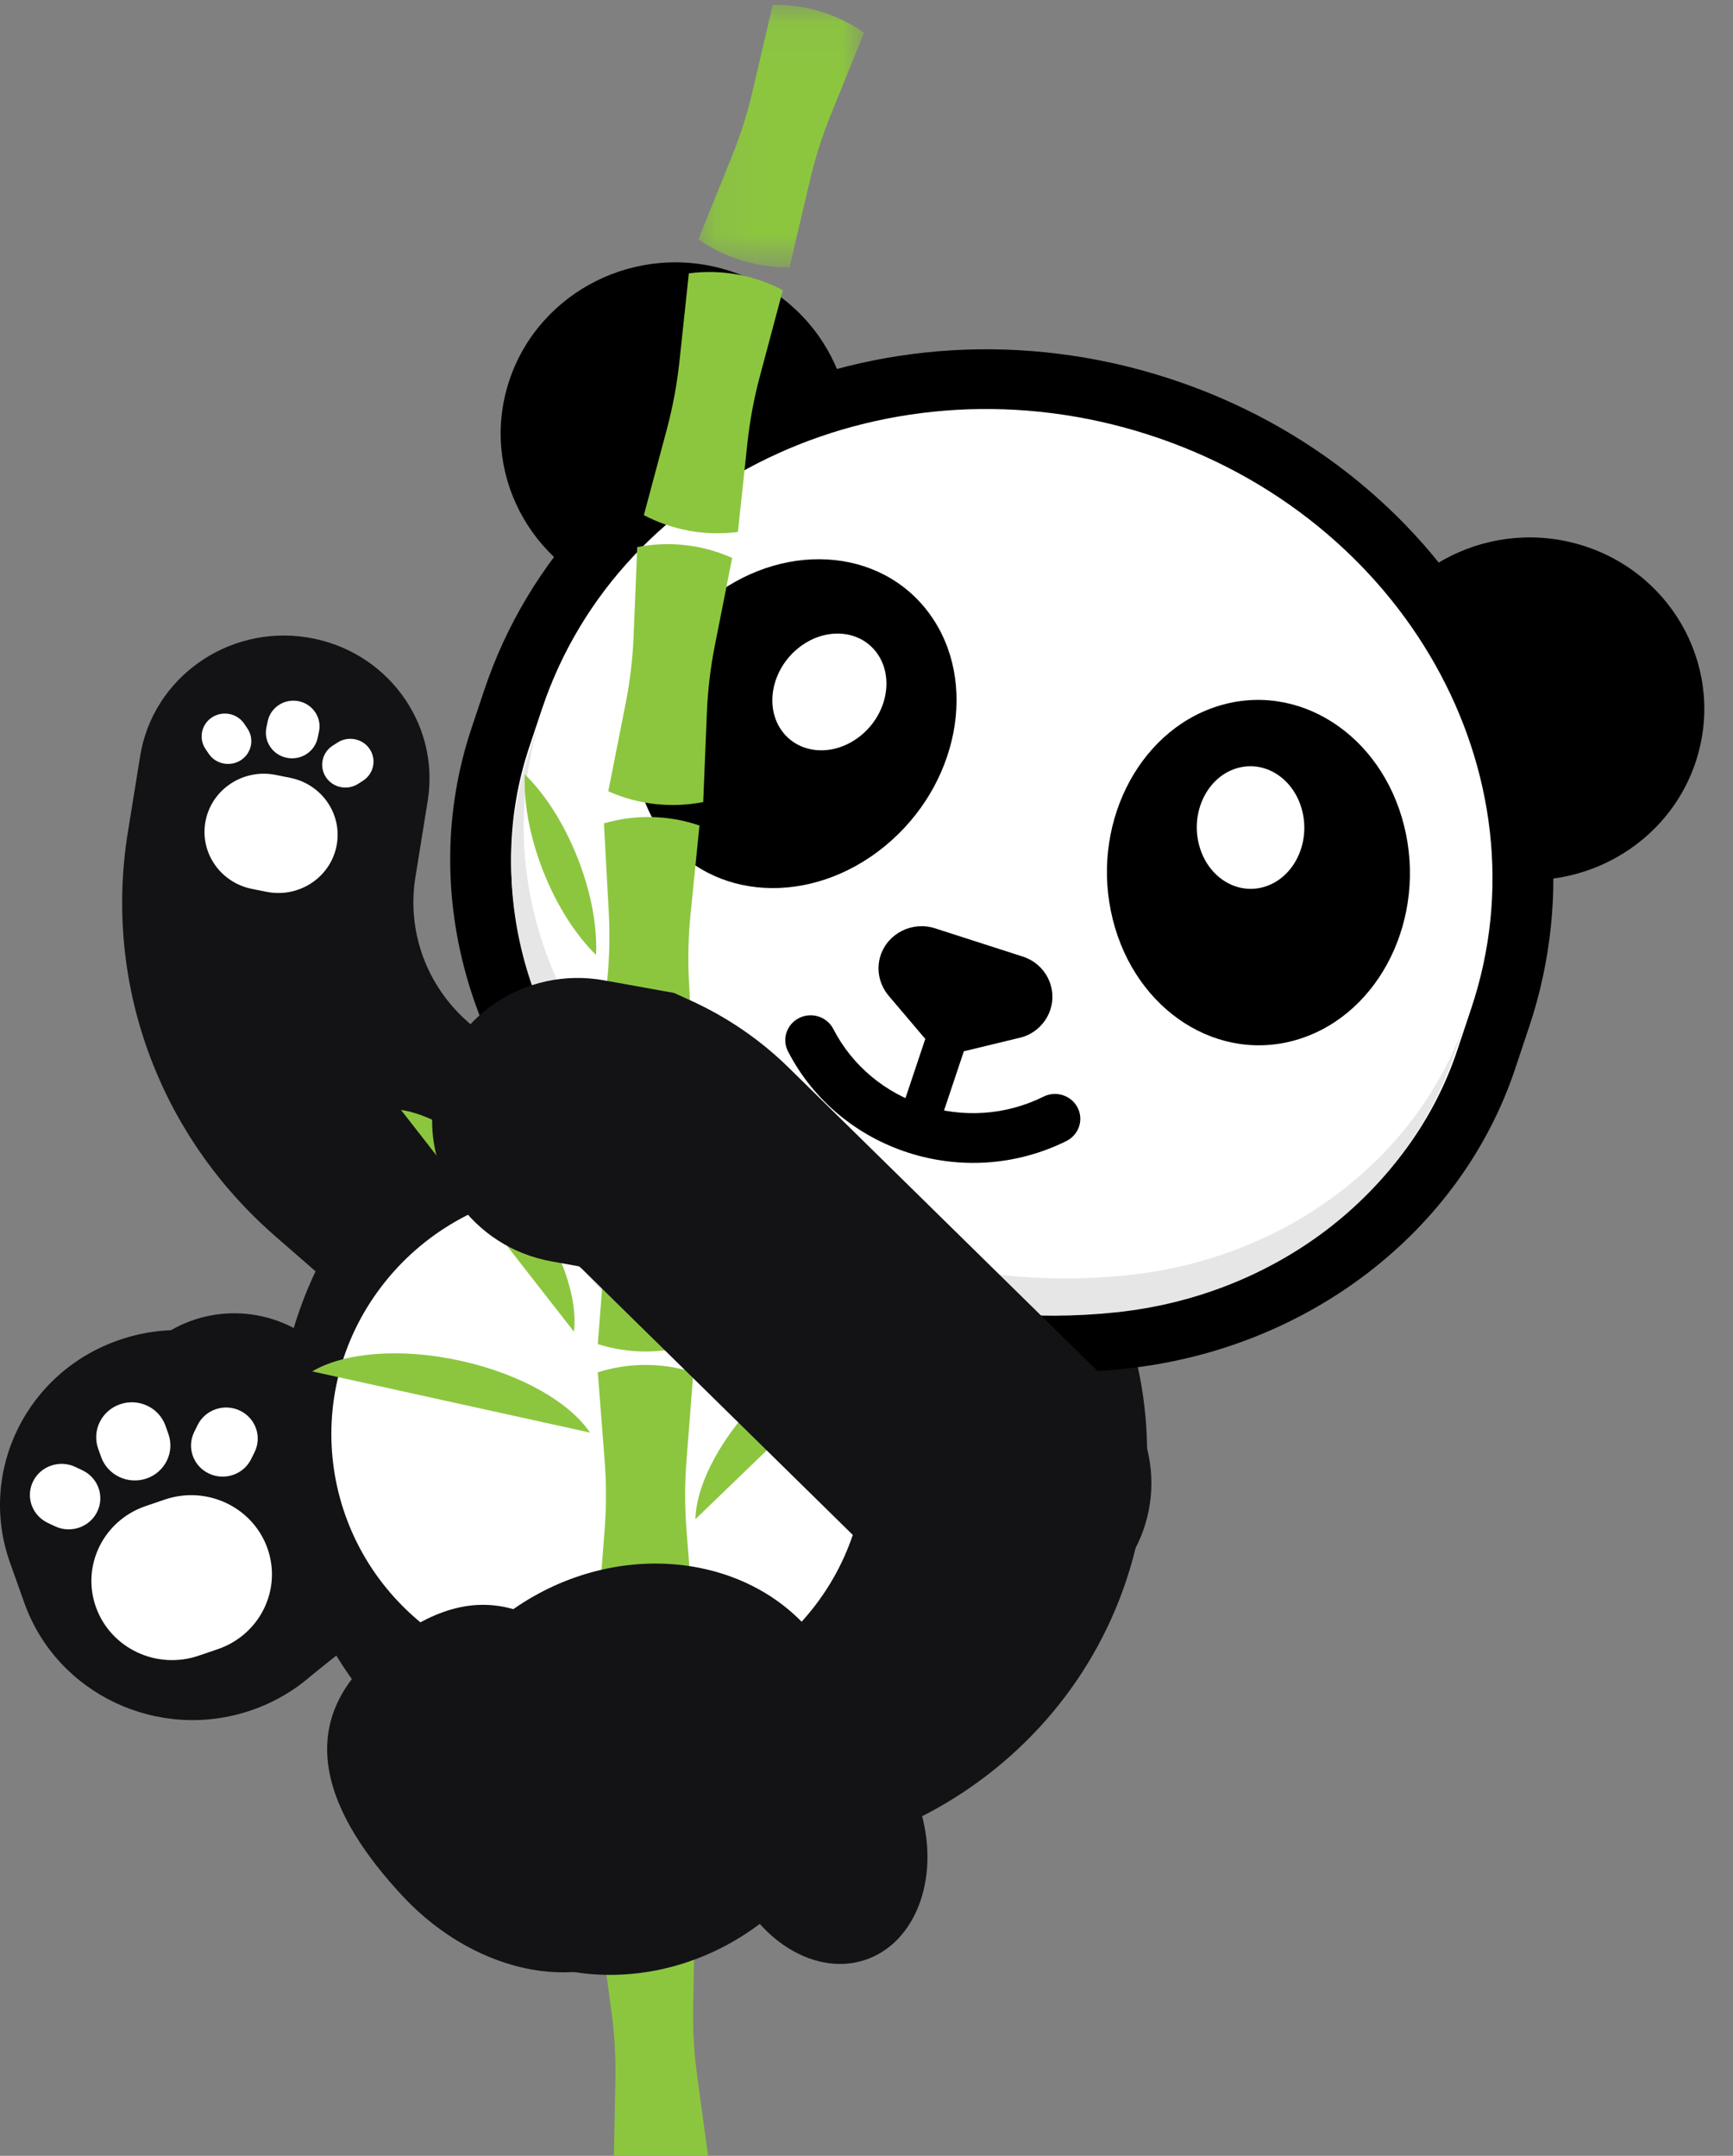 <?xml version="1.0" encoding="UTF-8" standalone="no"?>
<svg width="41px" height="51px" viewBox="0 0 41 51" version="1.1" xmlns="http://www.w3.org/2000/svg" xmlns:xlink="http://www.w3.org/1999/xlink">
    <rect x="0" y="0" width="41" height="51" fill="#808080" stroke="none"/>
    <!-- Generator: Sketch 40.3 (33839) - http://www.bohemiancoding.com/sketch -->
    <title>Page 1</title>
    <desc>Created with Sketch.</desc>
    <defs>
        <path d="M8.491,5.886 C8.375,4.282 7.577,2.734 6.162,1.694 L5.418,1.147 C4.367,0.374 3.137,0.002 1.917,0.001 C1.267,0.001 0.62,0.107 0.004,0.316 L0.004,5.886 L8.491,5.886 L8.491,5.886 Z" id="path-1"></path>
        <polygon id="path-3" points="4.024 0.063 0.103 0.063 0.103 6.274 4.024 6.274 4.024 0.063"></polygon>
    </defs>
    <g id="Page-1" stroke="none" stroke-width="1" fill="none" fill-rule="evenodd">
        <g id="1" transform="translate(-517, -782)">
            <g id="Group-3" transform="translate(517, 782)">
                <g id="Page-1">
                    <g id="Group-19" transform="translate(0, 15.033)">
                        <path d="M4.044,16.436 L4.044,16.436 C5.233,15.749 6.748,15.961 7.694,16.946 L11.712,21.132 L7.385,24.589 L4.044,16.436 Z" id="Fill-1" fill="#131316"></path>
                        <path d="M5.944,25.427 L5.944,25.427 C3.746,26.18 1.342,25.041 0.575,22.884 L0.236,21.932 C-0.53,19.775 0.63,17.416 2.828,16.664 L2.828,16.664 C5.026,15.911 7.43,17.049 8.197,19.206 L8.536,20.159 C9.303,22.316 8.142,24.674 5.944,25.427" id="Fill-3" fill="#131316"></path>
                        <path d="M5.153,23.981 L4.701,24.135 C3.705,24.476 2.617,23.961 2.269,22.984 L2.269,22.984 C1.922,22.007 2.447,20.938 3.443,20.597 L3.895,20.443 C4.89,20.102 5.979,20.617 6.327,21.594 L6.327,21.594 C6.674,22.572 6.149,23.64 5.153,23.981" id="Fill-5" fill="#FFFFFF"></path>
                        <path d="M3.915,18.695 L3.984,18.89 C4.137,19.322 3.905,19.793 3.466,19.944 L3.466,19.944 C3.027,20.094 2.546,19.866 2.393,19.435 L2.323,19.24 C2.17,18.809 2.402,18.337 2.841,18.187 L2.841,18.187 C3.281,18.036 3.761,18.264 3.915,18.695" id="Fill-7" fill="#FFFFFF"></path>
                        <path d="M6.024,19.318 L5.942,19.484 C5.762,19.849 5.315,20.003 4.942,19.826 L4.942,19.826 C4.57,19.65 4.414,19.211 4.594,18.845 L4.675,18.68 C4.855,18.314 5.302,18.161 5.675,18.337 L5.675,18.337 C6.047,18.514 6.203,18.953 6.024,19.318" id="Fill-9" fill="#FFFFFF"></path>
                        <path d="M1.131,20.994 L1.3,21.074 C1.672,21.25 2.12,21.097 2.299,20.731 L2.299,20.731 C2.479,20.366 2.323,19.927 1.951,19.75 L1.782,19.67 C1.409,19.494 0.962,19.647 0.782,20.013 L0.782,20.013 C0.602,20.378 0.758,20.817 1.131,20.994" id="Fill-11" fill="#FFFFFF"></path>
                        <path d="M11.972,17.829 C11.159,17.829 10.343,17.548 9.687,16.977 L6.514,14.213 C3.751,11.807 2.447,8.233 3.025,4.653 L3.316,2.853 C3.613,1.01 5.378,-0.248 7.257,0.044 C9.135,0.337 10.417,2.068 10.119,3.912 L9.829,5.711 C9.62,7.002 10.09,8.29 11.087,9.158 L14.26,11.922 C15.683,13.161 15.813,15.297 14.55,16.693 C13.869,17.445 12.923,17.829 11.972,17.829" id="Fill-13" fill="#131316"></path>
                        <path d="M14.097,28.554 L14.942,28.755 C20.243,30.012 25.578,26.814 26.86,21.613 L26.86,21.613 C28.141,16.412 24.882,11.176 19.581,9.919 L18.737,9.719 C13.436,8.461 8.1,11.659 6.819,16.86 L6.819,16.86 C5.538,22.062 8.796,27.297 14.097,28.554" id="Fill-15" fill="#131316"></path>
                        <path d="M10.219,23.559 L10.975,24.114 C13.6,26.044 17.323,25.519 19.289,22.943 L19.289,22.943 C21.255,20.366 20.721,16.714 18.095,14.785 L17.339,14.229 C14.713,12.3 10.991,12.824 9.025,15.401 L9.025,15.401 C7.059,17.977 7.593,21.629 10.219,23.559" id="Fill-17" fill="#FFFFFF"></path>
                    </g>
                    <g id="Group-22" transform="translate(11.941, 28.102)">
                        <mask id="mask-2" fill="white">
                            <use xlink:href="#path-1"></use>
                        </mask>
                        <g id="Clip-21"></g>
                        <path d="M3.418,3.42 L4.503,4.217 C8.27,6.985 13.61,6.232 16.431,2.536 L16.431,2.536 C19.252,-1.16 18.485,-6.401 14.718,-9.169 L13.633,-9.966 C9.866,-12.734 4.526,-11.981 1.705,-8.285 L1.705,-8.285 C-1.116,-4.589 -0.349,0.652 3.418,3.42" id="Fill-20" fill="#E6E6E6" mask="url(#mask-2)"></path>
                    </g>
                    <g id="Group-88" transform="translate(4.707, 0.049)">
                        <path d="M1.252,20.979 L1.597,21.048 C2.355,21.201 3.097,20.721 3.252,19.977 L3.252,19.977 C3.408,19.232 2.919,18.505 2.16,18.352 L1.816,18.283 C1.057,18.13 0.316,18.61 0.16,19.354 L0.16,19.354 C0.004,20.099 0.493,20.826 1.252,20.979" id="Fill-23" fill="#FFFFFF"></path>
                        <path d="M1.627,17.012 L1.596,17.161 C1.527,17.49 1.743,17.811 2.078,17.878 L2.078,17.878 C2.413,17.946 2.74,17.734 2.809,17.405 L2.84,17.256 C2.909,16.928 2.693,16.606 2.358,16.539 L2.358,16.539 C2.023,16.472 1.696,16.683 1.627,17.012" id="Fill-25" fill="#FFFFFF"></path>
                        <path d="M0.154,17.668 L0.23,17.781 C0.397,18.03 0.738,18.098 0.992,17.934 L0.992,17.934 C1.245,17.77 1.315,17.436 1.148,17.187 L1.072,17.074 C0.905,16.825 0.564,16.757 0.31,16.921 L0.31,16.921 C0.057,17.085 -0.013,17.419 0.154,17.668" id="Fill-27" fill="#FFFFFF"></path>
                        <path d="M3.883,18.419 L3.768,18.493 C3.514,18.657 3.173,18.589 3.006,18.34 C2.839,18.091 2.909,17.756 3.162,17.592 L3.277,17.518 C3.531,17.354 3.872,17.422 4.039,17.671 C4.206,17.92 4.136,18.255 3.883,18.419 L16.234,18.827" id="Fill-29" fill="#FFFFFF"></path>
                        <path d="M29.112,20.221 L30.195,20.57 C32.361,21.267 34.697,20.108 35.408,17.982 C36.118,15.857 34.937,13.565 32.77,12.867 C30.604,12.17 28.269,13.329 27.558,15.455 L27.203,16.518 C26.678,18.05 27.536,19.713 29.112,20.221" id="Fill-31" fill="#000000"></path>
                        <path d="M11.065,14.411 L9.982,14.062 C7.815,13.365 6.634,11.073 7.344,8.947 C8.055,6.822 10.391,5.662 12.557,6.36 C14.723,7.057 15.905,9.349 15.194,11.474 L14.839,12.537 C14.336,14.077 12.641,14.918 11.065,14.411" id="Fill-33" fill="#000000"></path>
                        <path d="M10.488,28.071 L10.223,27.834 C7.112,25.131 5.911,21.05 7.132,17.398 L7.431,16.504 C9.405,10.601 16.242,7.488 22.687,9.563 C29.131,11.638 32.764,18.11 30.786,24.023 L30.452,25.023 C29.245,28.632 25.892,31.2 21.829,31.629 C17.727,32.068 13.566,30.764 10.488,28.071 Z" id="Fill-35" fill="#FFFFFF"></path>
                        <path d="M22.462,10.234 C16.4,8.282 9.964,11.194 8.115,16.724 L7.816,17.619 C6.686,20.998 7.818,24.801 10.7,27.305 L10.972,27.548 C13.904,30.113 17.835,31.346 21.751,30.927 L21.752,30.927 C25.51,30.53 28.656,28.127 29.768,24.803 L30.102,23.803 C31.951,18.273 28.524,12.186 22.462,10.234 M15.442,31.666 C13.454,31.026 11.6,29.99 10.009,28.598 L9.738,28.356 C6.433,25.484 5.138,21.094 6.448,17.178 L6.747,16.284 C8.843,10.013 16.095,6.697 22.911,8.891 C29.727,11.086 33.567,17.973 31.47,24.244 L31.136,25.243 C29.849,29.093 26.226,31.876 21.906,32.331 C19.707,32.567 17.503,32.329 15.442,31.666" id="Fill-37" fill="#000000"></path>
                        <path d="M12.013,14.175 C13.76,12.74 16.121,12.874 17.285,14.473 C18.45,16.072 17.977,18.531 16.23,19.966 C14.483,21.401 12.122,21.267 10.957,19.668 C9.793,18.069 10.265,15.61 12.013,14.175" id="Fill-39" fill="#000000"></path>
                        <path d="M21.999,30.114 L21.998,30.115 C18.097,30.532 14.182,29.304 11.261,26.749 L10.99,26.508 C8.115,24.009 6.986,20.216 8.114,16.844 L7.819,17.725 C6.691,21.098 7.821,24.891 10.696,27.389 L10.966,27.631 C13.887,30.185 17.802,31.414 21.704,30.996 L21.705,30.996 C25.453,30.601 28.592,28.202 29.701,24.886 L29.996,24.004 C28.887,27.321 25.748,29.719 21.999,30.114" id="Fill-41" fill="#E6E6E6"></path>
                        <path d="M19.415,24.502 L18.164,24.805 C17.782,24.893 17.383,24.764 17.138,24.475 L16.314,23.503 C16.089,23.233 16.019,22.875 16.127,22.551 C16.303,22.025 16.879,21.74 17.414,21.912 L19.489,22.58 C20.025,22.753 20.316,23.317 20.14,23.843 C20.032,24.167 19.756,24.426 19.415,24.502" id="Fill-43" fill="#000000"></path>
                        <path d="M16.782,27.22 C15.59,26.836 14.546,26.007 13.936,24.824 C13.786,24.534 13.905,24.179 14.201,24.033 C14.496,23.886 14.857,24.002 15.007,24.292 C15.928,26.08 18.159,26.798 19.981,25.894 C20.276,25.747 20.637,25.863 20.787,26.153 C20.936,26.443 20.818,26.797 20.522,26.944 C19.316,27.543 17.975,27.604 16.782,27.22" id="Fill-45" fill="#000000"></path>
                        <path d="M16.825,27.112 C16.573,27.031 16.436,26.765 16.518,26.518 L17.293,24.202 C17.375,23.955 17.646,23.821 17.898,23.902 C18.15,23.983 18.287,24.249 18.205,24.496 L17.43,26.812 C17.348,27.059 17.077,27.193 16.825,27.112" id="Fill-47" fill="#000000"></path>
                        <path d="M14.167,15.293 C14.787,14.783 15.625,14.831 16.038,15.398 C16.451,15.966 16.284,16.839 15.664,17.348 C15.043,17.857 14.206,17.81 13.792,17.242 C13.379,16.675 13.547,15.802 14.167,15.293" id="Fill-49" fill="#FFFFFF"></path>
                        <path d="M28.512,19.487 C27.971,17.316 25.989,16.051 24.085,16.662 C22.182,17.273 21.077,19.529 21.619,21.701 C22.16,23.872 24.142,25.137 26.046,24.526 C27.95,23.915 29.054,21.659 28.512,19.487" id="Fill-51" fill="#000000"></path>
                        <path d="M26.102,19.135 C25.91,18.364 25.207,17.916 24.531,18.132 C23.855,18.349 23.463,19.15 23.656,19.921 C23.848,20.692 24.551,21.141 25.227,20.924 C25.903,20.707 26.295,19.906 26.102,19.135" id="Fill-53" fill="#FFFFFF"></path>
                        <path d="M9.811,51.254 C10.558,51.447 11.348,51.403 12.068,51.129 C11.974,50.444 11.88,49.746 11.784,49.037 C11.713,48.509 11.681,47.967 11.692,47.434 C11.705,46.719 11.719,46.015 11.734,45.324 C10.987,45.131 10.197,45.175 9.476,45.45 C9.57,46.134 9.665,46.832 9.76,47.541 C9.832,48.07 9.863,48.611 9.853,49.144 C9.839,49.859 9.825,50.564 9.811,51.254" id="Fill-55" fill="#8CC63F"></path>
                        <path d="M9.436,44.712 C10.17,44.946 10.962,44.946 11.697,44.712 C11.642,44.023 11.588,43.321 11.533,42.608 C11.492,42.076 11.492,41.534 11.533,41.003 C11.588,40.289 11.642,39.587 11.697,38.898 C10.962,38.664 10.17,38.664 9.436,38.898 C9.49,39.587 9.544,40.289 9.599,41.003 C9.64,41.534 9.64,42.076 9.599,42.608 C9.544,43.321 9.49,44.023 9.436,44.712" id="Fill-57" fill="#8CC63F"></path>
                        <path d="M9.684,18.669 C10.386,18.985 11.173,19.074 11.93,18.925 C11.957,18.235 11.986,17.531 12.016,16.816 C12.038,16.284 12.101,15.745 12.205,15.222 C12.343,14.519 12.48,13.828 12.615,13.15 C11.912,12.834 11.126,12.745 10.369,12.894 C10.341,13.584 10.313,14.288 10.283,15.003 C10.261,15.535 10.198,16.074 10.094,16.597 C9.956,17.299 9.819,17.991 9.684,18.669" id="Fill-59" fill="#8CC63F"></path>
                        <path d="M10.526,12.137 C11.207,12.497 11.985,12.636 12.751,12.535 C12.824,11.849 12.898,11.148 12.975,10.436 C13.032,9.907 13.131,9.373 13.269,8.858 C13.453,8.165 13.635,7.484 13.814,6.816 C13.134,6.456 12.355,6.317 11.59,6.418 C11.517,7.105 11.442,7.805 11.366,8.517 C11.309,9.047 11.209,9.581 11.072,10.096 C10.888,10.788 10.706,11.469 10.526,12.137" id="Fill-61" fill="#8CC63F"></path>
                        <g id="Group-65" transform="translate(11.711, 0)">
                            <mask id="mask-4" fill="white">
                                <use xlink:href="#path-3"></use>
                            </mask>
                            <g id="Clip-64"></g>
                            <path d="M0.103,5.614 C0.734,6.052 1.49,6.283 2.262,6.274 C2.419,5.601 2.58,4.914 2.744,4.217 C2.866,3.698 3.03,3.18 3.23,2.685 C3.499,2.019 3.764,1.365 4.024,0.723 C3.393,0.285 2.638,0.054 1.865,0.063 C1.708,0.737 1.547,1.423 1.384,2.12 C1.262,2.639 1.097,3.157 0.897,3.653 C0.629,4.318 0.364,4.973 0.103,5.614" id="Fill-63" fill="#8CC63F" mask="url(#mask-4)"></path>
                        </g>
                        <path d="M9.436,38.23 C10.17,38.464 10.962,38.464 11.697,38.23 C11.642,37.541 11.588,36.839 11.533,36.126 C11.492,35.594 11.492,35.052 11.533,34.521 C11.588,33.807 11.642,33.105 11.697,32.416 C10.962,32.182 10.17,32.182 9.436,32.416 C9.49,33.105 9.544,33.807 9.599,34.521 C9.64,35.052 9.64,35.594 9.599,36.126 C9.544,36.839 9.49,37.541 9.436,38.23" id="Fill-66" fill="#8CC63F"></path>
                        <path d="M9.436,31.748 C10.17,31.982 10.962,31.982 11.697,31.748 C11.642,31.059 11.588,30.357 11.533,29.643 C11.492,29.112 11.492,28.57 11.533,28.039 C11.588,27.325 11.642,26.623 11.697,25.934 C10.962,25.7 10.17,25.7 9.436,25.934 C9.49,26.623 9.544,27.325 9.599,28.039 C9.64,28.57 9.64,29.112 9.599,29.643 C9.544,30.357 9.49,31.059 9.436,31.748" id="Fill-68" fill="#8CC63F"></path>
                        <path d="M9.447,25.243 C10.176,25.493 10.968,25.511 11.708,25.293 C11.669,24.603 11.631,23.9 11.593,23.185 C11.564,22.653 11.577,22.111 11.63,21.581 C11.701,20.869 11.771,20.168 11.841,19.48 C11.112,19.23 10.321,19.212 9.581,19.43 C9.619,20.12 9.657,20.823 9.696,21.538 C9.725,22.07 9.712,22.612 9.659,23.142 C9.588,23.854 9.517,24.556 9.447,25.243" id="Fill-70" fill="#8CC63F"></path>
                        <path d="M9.395,22.543 C8.92,22.077 8.47,21.386 8.145,20.562 C7.82,19.737 7.679,18.928 7.71,18.27 C8.185,18.736 8.635,19.428 8.96,20.252 C9.285,21.076 9.426,21.885 9.395,22.543" id="Fill-72" fill="#8CC63F"></path>
                        <path d="M2.68,32.394 C3.425,31.95 4.757,31.827 6.189,32.142 C7.621,32.458 8.771,33.127 9.251,33.841 L2.68,32.394 Z" id="Fill-74" fill="#8CC63F"></path>
                        <path d="M11.745,35.89 C11.768,35.035 12.385,33.871 13.432,32.861 C14.478,31.852 15.675,31.266 16.547,31.258 L11.745,35.89 Z" id="Fill-76" fill="#8CC63F"></path>
                        <path d="M4.779,26.208 C5.641,26.336 6.743,27.08 7.635,28.224 C8.527,29.367 8.971,30.605 8.872,31.455 L4.779,26.208 Z" id="Fill-78" fill="#8CC63F"></path>
                        <path d="M7.693,37.849 C5.194,39.412 4.32,42.45 5.74,44.635 C7.16,46.821 10.336,47.325 12.835,45.762 C15.333,44.199 16.207,41.16 14.787,38.975 C13.367,36.79 10.191,36.285 7.693,37.849" id="Fill-80" fill="#131316"></path>
                        <path d="M4.277,38.995 C2.129,40.781 3.058,42.922 4.83,44.818 C6.603,46.713 9.228,47.18 10.695,45.86 C12.162,44.539 11.914,41.932 10.142,40.037 C8.369,38.141 6.762,36.928 4.277,38.995" id="Fill-82" fill="#131316"></path>
                        <path d="M13.786,40.457 C11.992,40.958 11.955,42.499 12.495,44.118 C13.036,45.738 14.49,46.724 15.743,46.322 C16.995,45.919 17.573,44.28 17.033,42.661 C16.492,41.041 15.861,39.878 13.786,40.457" id="Fill-84" fill="#131316"></path>
                        <path d="M19.089,38.416 C18.207,38.416 17.325,38.086 16.652,37.425 L9.083,29.99 C9.054,29.961 9.024,29.934 8.992,29.909 L8.339,29.791 C6.468,29.454 5.23,27.693 5.573,25.857 C5.916,24.021 7.711,22.806 9.582,23.142 L11.241,23.441 L11.638,23.622 C12.503,24.016 13.283,24.551 13.957,25.213 L21.526,32.648 C22.87,33.969 22.869,36.109 21.523,37.428 C20.851,38.087 19.97,38.416 19.089,38.416" id="Fill-86" fill="#131316"></path>
                    </g>
                </g>
            </g>
        </g>
    </g>
</svg>